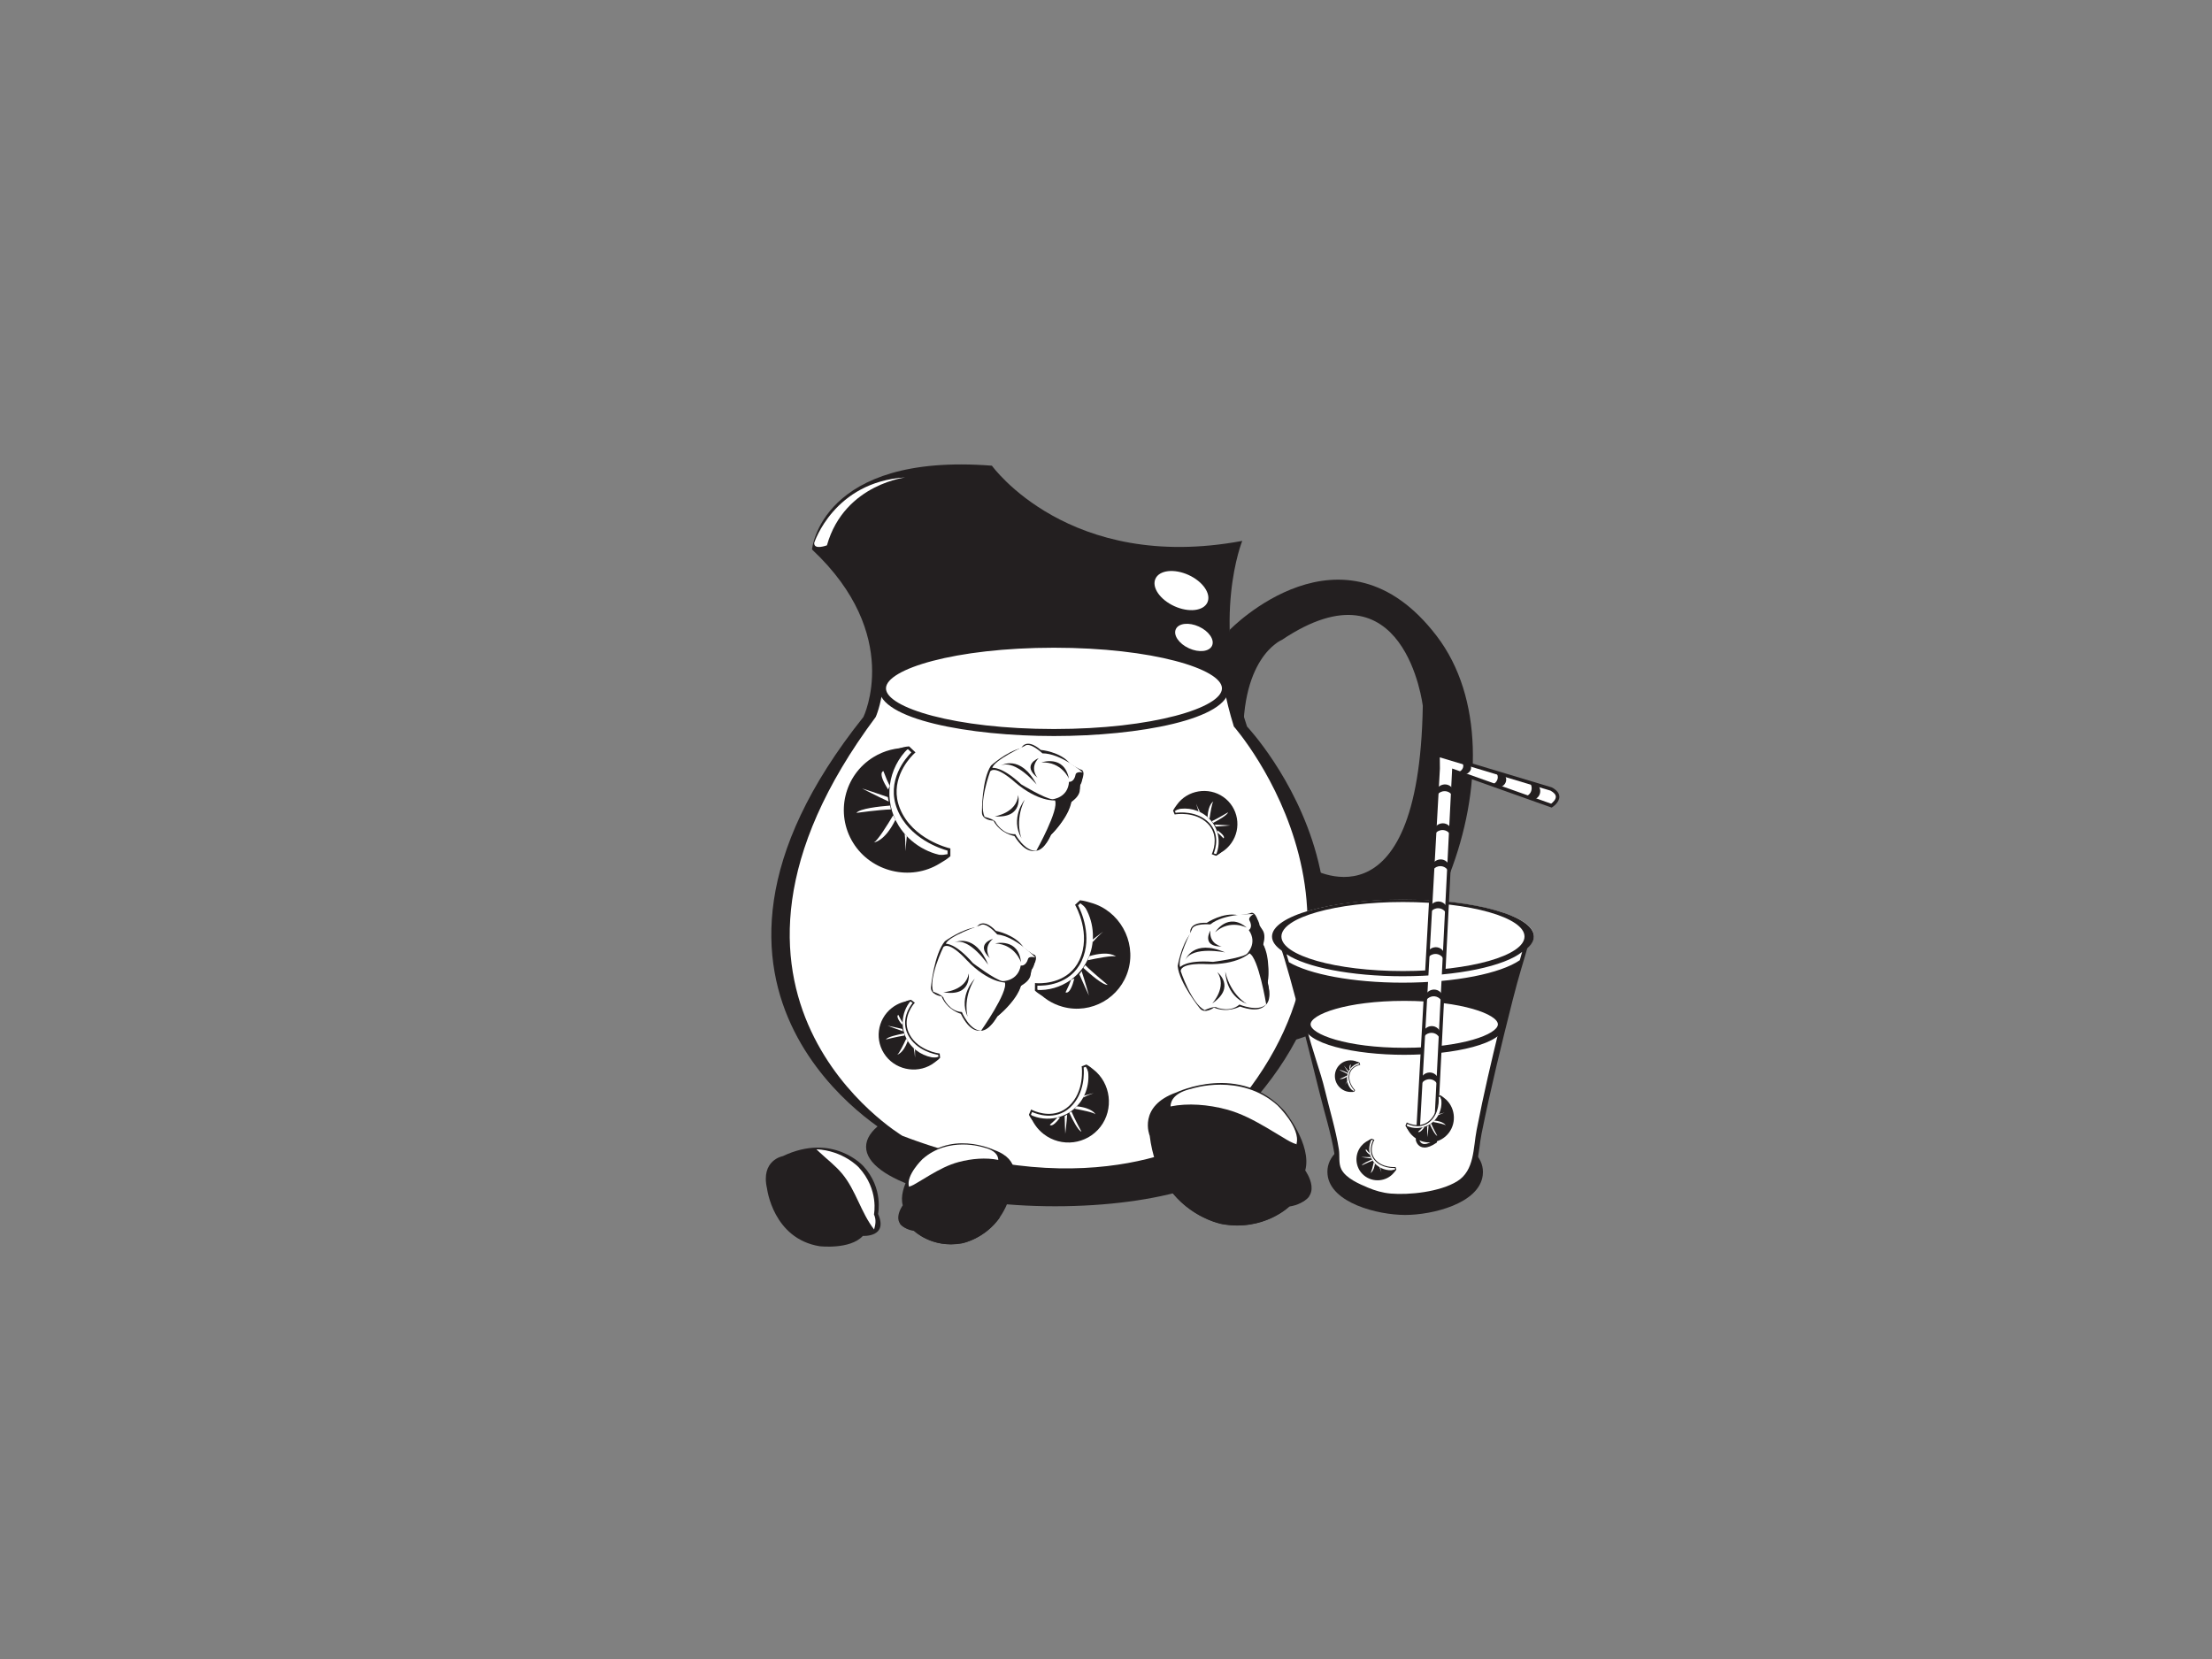 <?xml version="1.0" encoding="utf-8"?>
<!-- Generator: Adobe Illustrator 17.0.0, SVG Export Plug-In . SVG Version: 6.00 Build 0)  -->
<!DOCTYPE svg PUBLIC "-//W3C//DTD SVG 1.1//EN" "http://www.w3.org/Graphics/SVG/1.1/DTD/svg11.dtd">
<svg version="1.1" id="Layer_1" xmlns="http://www.w3.org/2000/svg" xmlns:xlink="http://www.w3.org/1999/xlink" x="0px" y="0px"
	 width="800px" height="600px" viewBox="0 0 800 600" enable-background="new 0 0 800 600" xml:space="preserve">
<rect x="0" y="0" width="800" height="600" fill="#808080" stroke="none"/>
<g>
	<g>
		<g>
			<path fill="#231F20" d="M450.005,414.773c0,11.868-30.617,21.492-68.389,21.492c-37.77,0-68.385-9.624-68.385-21.492
				c0-11.873,30.615-21.496,68.385-21.496C419.388,393.277,450.005,402.9,450.005,414.773z"/>
		</g>
		<g>
			<path fill="#231F20" d="M444.801,227.745c0,0,40.853-42.225,74.817,2.298c33.971,44.524-3.21,135.864-54.618,146.882
				c0,0,13.772-28.003,8.262-63.345c0,0,39.935,25.246,41.309-58.293c0,0-6.424-53.702-50.951-23.869c0,0-16.06,6.429-13.77,40.856
				C449.851,272.274,436.079,252.994,444.801,227.745z"/>
		</g>
		<g>
			<path fill="#231F20" d="M358.738,168.422c0,0,27.887,38.899,90.541,27.198c0,0-11.363,27.884,1.721,67.13
				c0,0,70.225,74.359-9.641,147.685c0,0-44.163,27.079-118.765,0.342c0,0-90.882-50.604-10.33-151.471
				c0,0,14.461-29.605-18.588-60.589C293.677,198.715,296.774,163.603,358.738,168.422z"/>
		</g>
		<g>
			<path fill="#FFFFFF" d="M327.301,172.669c1.618-0.102-21.805,1.838-28.229,24.557c0,0-4.824,1.833-4.593-0.921
				C294.479,196.306,301.594,174.274,327.301,172.669z"/>
		</g>
		<g>
			<path fill="#FFFFFF" d="M436.678,217.872c-1.417,3.113-6.776,3.72-11.966,1.354c-5.189-2.367-8.244-6.81-6.823-9.923
				c1.419-3.116,6.777-3.72,11.968-1.355C435.044,210.313,438.1,214.758,436.678,217.872z"/>
		</g>
		<g>
			
				<ellipse transform="matrix(0.91 0.415 -0.415 0.91 134.539 -158.367)" fill="#FFFFFF" cx="431.763" cy="230.467" rx="7.199" ry="4.319"/>
		</g>
		<g>
			<path fill="#FFFFFF" d="M316.715,259.304c-75.212,100.868,9.638,151.471,9.638,151.471
				c69.651,26.737,110.886-0.342,110.886-0.342c74.567-73.326,9-147.685,9-147.685c-1.55-4.978-2.729-9.77-3.611-14.344H319.341
				C318.591,255.181,316.715,259.304,316.715,259.304z"/>
		</g>
		<g>
			<path fill="#FFFFFF" d="M443.204,248.96c0,8.816-27.769,15.969-62.023,15.969c-34.255,0-62.023-7.152-62.023-15.969
				c0-8.822,27.768-15.969,62.023-15.969C415.435,232.991,443.204,240.138,443.204,248.96z"/>
			<path fill="#231F20" d="M381.181,266.197c-30.682,0-63.291-6.04-63.291-17.237c0-11.197,32.609-17.237,63.291-17.237
				c30.682,0,63.291,6.04,63.291,17.237C444.472,260.156,411.863,266.197,381.181,266.197z M381.181,234.259
				c-35.803,0-60.755,7.747-60.755,14.701c0,6.954,24.951,14.701,60.755,14.701c35.804,0,60.755-7.747,60.755-14.701
				C441.936,242.006,416.985,234.259,381.181,234.259z"/>
		</g>
		<g>
			<g>
				<path fill="#FFFFFF" d="M374.73,358.062l0.022-2.053c0,0,11.474,1.112,16.031-8.619c4.554-9.743-1.427-20.057-1.427-20.057
					l1.305-1.214c0,0,12.945,7.841,3.606,24.59l-0.116,0.203C384.591,367.805,374.73,358.062,374.73,358.062z"/>
			</g>
			<g>
				<path fill="#231F20" d="M381.434,361.294c-4.109-0.097-6.895-2.806-7.014-2.917l-0.131-0.131l0.03-2.719l0.475,0.047
					c0.007,0.003,0.243,0.022,0.646,0.032c2.553,0.057,11.182-0.369,14.946-8.4c4.408-9.423-1.35-19.553-1.409-19.654l-0.173-0.302
					l1.8-1.674l0.287,0.171c0.131,0.079,13.195,8.254,3.755,25.177l-0.114,0.211C390.652,357.988,386.243,361.408,381.434,361.294z
					 M375.168,357.874c0.579,0.51,3.009,2.467,6.285,2.544c4.463,0.106,8.609-3.168,12.316-9.718l0.104-0.186
					c8.279-14.847-1.387-22.584-3.165-23.839l-0.805,0.748c0.943,1.813,5.433,11.268,1.275,20.152
					c-4.114,8.784-13.695,8.995-15.994,8.898L375.168,357.874z"/>
			</g>
			<g>
				<path fill="#231F20" d="M374.75,358.023c8.945,0.555,17.358-5.198,19.825-14.186c1.766-6.417,0.089-13.502-3.923-18.215
					c1.31,0.082,2.521,0.495,3.839,0.859c10.3,2.828,16.457,13.817,13.626,24.117c-2.828,10.3-13.477,16.355-23.778,13.524
					C380.456,363.055,377.172,360.876,374.75,358.023z"/>
			</g>
			<g>
				<path fill="#FFFFFF" d="M393.391,347.289c0.183-0.478,0.347-0.971,0.51-1.456c7.331-2.189,9.741,0.121,9.741,0.121
					C402.549,345.424,396.598,346.601,393.391,347.289z"/>
			</g>
			<g>
				<path fill="#FFFFFF" d="M395.201,339.795c2.043-1.62,3.792-2.86,3.792-2.86c-1.471,1.251-2.779,2.588-3.901,3.873l-0.003-0.01
					C395.166,340.474,395.201,340.137,395.201,339.795z"/>
			</g>
			<g>
				<path fill="#FFFFFF" d="M385.372,358.882c0.946-1.882,1.602-3.403,2.043-4.634c0.384-0.064,0.773-0.181,1.142-0.364
					C386.974,360.135,385.372,358.882,385.372,358.882z"/>
			</g>
			<g>
				<path fill="#FFFFFF" d="M391.855,349.961c0.24-0.295,0.458-0.589,0.656-0.894c2.61,2.64,8.101,7.12,8.101,7.12
					c-1.706,0.159-6.342-3.866-8.809-6.132L391.855,349.961z"/>
			</g>
			<g>
				<path fill="#FFFFFF" d="M391.172,351.212c1.127,3.296,2.667,8.849,2.667,8.849c-0.359-0.664-2.274-4.96-3.484-7.7
					C390.661,351.99,390.929,351.606,391.172,351.212z"/>
			</g>
		</g>
		<g>
			<g>
				<path fill="#FFFFFF" d="M328.614,270.466l1.732,1.642c0,0-10.03,8.891-5.352,20.474c4.691,11.59,18.21,14.666,18.21,14.666v2.07
					c0,0-16.923,4.817-23.794-16.392l-0.082-0.262C312.512,271.147,328.614,270.466,328.614,270.466z"/>
			</g>
			<g>
				<path fill="#231F20" d="M320.556,273.614c3.336-3.418,7.848-3.648,8.036-3.66l0.216-0.01l2.292,2.177l-0.416,0.372
					c-0.009,0.005-0.212,0.186-0.54,0.522c-2.068,2.13-8.537,9.815-4.677,19.379c4.535,11.214,17.719,14.329,17.851,14.357
					l0.395,0.092v2.86l-0.373,0.109c-0.171,0.047-17.473,4.7-24.411-16.734l-0.089-0.265
					C316.076,284.082,316.653,277.621,320.556,273.614z M328.428,270.986c-0.894,0.092-4.483,0.612-7.142,3.341
					c-3.622,3.715-4.116,9.837-1.472,18.18l0.074,0.235c6.092,18.804,20.331,16.7,22.807,16.177v-1.278
					c-2.288-0.634-13.896-4.292-18.169-14.867c-4.224-10.454,3.182-18.785,5.084-20.662L328.428,270.986z"/>
			</g>
			<g>
				<path fill="#231F20" d="M328.635,270.511c-7.555,7.18-9.315,18.899-3.615,28.116c4.066,6.583,11.426,10.763,18.618,11.078
					c-1.107,1.05-2.418,1.756-3.772,2.588c-10.562,6.533-24.794,3.076-31.323-7.487c-6.533-10.562-3.259-24.426,7.304-30.954
					C319.832,271.387,324.286,270.32,328.635,270.511z"/>
			</g>
			<g>
				<path fill="#FFFFFF" d="M323.017,294.883c0.264,0.537,0.552,1.067,0.836,1.587c-3.939,7.98-7.812,8.2-7.812,8.2
					C317.355,304.16,321.064,298.162,323.017,294.883z"/>
			</g>
			<g>
				<path fill="#FFFFFF" d="M327.966,302.359c-0.239,3.019-0.566,5.493-0.566,5.493c0.099-2.244-0.005-4.413-0.212-6.389
					l0.012,0.005C327.415,301.792,327.675,302.087,327.966,302.359z"/>
			</g>
			<g>
				<path fill="#FFFFFF" d="M319.494,278.877c0.853,2.296,1.63,4.057,2.328,5.409c-0.249,0.379-0.458,0.803-0.593,1.261
					C317.158,279.251,319.494,278.877,319.494,278.877z"/>
			</g>
			<g>
				<path fill="#FFFFFF" d="M321.957,291.46c0.062,0.441,0.14,0.857,0.241,1.271c-4.314,0.129-12.474,1.261-12.474,1.261
					c1.215-1.578,8.311-2.34,12.195-2.65L321.957,291.46z"/>
			</g>
			<g>
				<path fill="#FFFFFF" d="M321.434,289.887c-3.699-1.649-9.648-4.73-9.648-4.73c0.851,0.218,6.025,1.989,9.317,3.128
					C321.175,288.84,321.29,289.37,321.434,289.887z"/>
			</g>
		</g>
		<g>
			<g>
				<path fill="#FFFFFF" d="M372.487,403.148l0.606-1.432c0,0,7.703,4.081,13.69-1.412c5.988-5.503,4.775-14.433,4.775-14.433
					l1.263-0.475c0,0,6.795,9.208-4.556,18.232l-0.14,0.109C376.578,412.799,372.487,403.148,372.487,403.148z"/>
			</g>
			<g>
				<path fill="#231F20" d="M376.244,407.336c-2.845-1.248-4.013-3.948-4.064-4.059l-0.053-0.129l0.802-1.892l0.32,0.168
					c0.004,0.005,0.162,0.087,0.442,0.21c1.768,0.775,7.925,2.957,12.869-1.573c5.794-5.322,4.682-14.062,4.671-14.151l-0.035-0.26
					l1.741-0.651l0.151,0.201c0.069,0.094,6.852,9.57-4.62,18.686l-0.141,0.116C383.641,407.68,379.575,408.802,376.244,407.336z
					 M372.846,403.143c0.259,0.523,1.396,2.591,3.664,3.586c3.09,1.36,6.932,0.262,11.409-3.252l0.126-0.099
					c10.062-7.999,5.529-16.192,4.646-17.579l-0.777,0.29c0.137,1.54,0.556,9.443-4.908,14.458
					c-5.404,4.958-12.165,2.348-13.745,1.62L372.846,403.143z"/>
			</g>
			<g>
				<path fill="#231F20" d="M372.512,403.126c6.095,2.962,13.633,1.36,17.945-4.213c3.081-3.98,3.949-9.418,2.5-13.869
					c0.893,0.436,1.62,1.075,2.436,1.709c6.388,4.941,7.531,14.396,2.588,20.783c-4.943,6.387-14.132,7.559-20.52,2.615
					C375.053,408.287,373.385,405.818,372.512,403.126z"/>
			</g>
			<g>
				<path fill="#FFFFFF" d="M388.636,400.986c0.266-0.282,0.521-0.579,0.776-0.874c5.756,0.582,6.776,2.89,6.776,2.89
					C395.576,402.318,391.076,401.427,388.636,400.986z"/>
			</g>
			<g>
				<path fill="#FFFFFF" d="M392.058,396.266c1.895-0.545,3.475-0.909,3.475-0.909c-1.388,0.451-2.688,1.01-3.842,1.585l0.002-0.007
					C391.839,396.731,391.96,396.503,392.058,396.266z"/>
			</g>
			<g>
				<path fill="#FFFFFF" d="M379.691,406.784c1.204-1.045,2.1-1.917,2.763-2.652c0.287,0.064,0.592,0.096,0.903,0.074
					C380.452,408.121,379.691,406.784,379.691,406.784z"/>
			</g>
			<g>
				<path fill="#FFFFFF" d="M386.793,402.412c0.253-0.139,0.489-0.28,0.716-0.436c1.065,2.596,3.616,7.309,3.616,7.309
					c-1.238-0.381-3.322-4.53-4.395-6.821L386.793,402.412z"/>
			</g>
			<g>
				<path fill="#FFFFFF" d="M385.955,403.091c-0.161,2.628-0.682,6.954-0.682,6.954c-0.059-0.567-0.161-4.124-0.22-6.387
					C385.375,403.487,385.672,403.294,385.955,403.091z"/>
			</g>
		</g>
		<g>
			<g>
				<path fill="#FFFFFF" d="M439.794,309.22l-1.191-0.443c0,0,3.056-6.437-1.64-11.127c-4.703-4.693-11.954-3.386-11.954-3.386
					l-0.431-1.013c0,0,7.276-5.877,15.048,3.069l0.092,0.114C447.528,305.537,439.794,309.22,439.794,309.22z"/>
			</g>
			<g>
				<path fill="#231F20" d="M443.078,306.002c-0.919,2.368-3.078,3.418-3.17,3.465l-0.104,0.047l-1.57-0.587l0.124-0.27
					c0.005-0.003,0.064-0.136,0.156-0.369c0.572-1.469,2.133-6.575-1.741-10.449c-4.552-4.542-11.647-3.324-11.719-3.311
					l-0.209,0.04l-0.594-1.399l0.157-0.131c0.076-0.059,7.571-5.934,15.422,3.108l0.099,0.111
					C443.095,299.95,444.155,303.231,443.078,306.002z M439.777,308.925c0.416-0.228,2.065-1.231,2.796-3.118
					c1.003-2.571-0.032-5.669-3.061-9.201l-0.084-0.096c-6.89-7.933-13.415-3.94-14.515-3.17l0.262,0.624
					c1.253-0.169,7.69-0.79,11.979,3.489c4.24,4.24,2.348,9.852,1.81,11.167L439.777,308.925z"/>
			</g>
			<g>
				<path fill="#231F20" d="M439.774,309.2c2.202-5.082,0.624-11.179-4.076-14.5c-3.361-2.375-7.831-2.888-11.413-1.55
					c0.326-0.741,0.821-1.357,1.309-2.048c3.807-5.391,11.484-6.659,16.875-2.85c5.392,3.809,6.674,11.266,2.863,16.657
					C443.895,306.939,441.941,308.39,439.774,309.2z"/>
			</g>
			<g>
				<path fill="#FFFFFF" d="M437.451,296.109c-0.238-0.203-0.49-0.401-0.738-0.6c0.267-4.718,2.115-5.634,2.115-5.634
					C438.296,290.398,437.726,294.105,437.451,296.109z"/>
			</g>
			<g>
				<path fill="#FFFFFF" d="M433.479,293.483c-0.51-1.523-0.867-2.804-0.867-2.804c0.418,1.117,0.921,2.162,1.431,3.084
					l-0.005-0.005C433.865,293.647,433.674,293.555,433.479,293.483z"/>
			</g>
			<g>
				<path fill="#FFFFFF" d="M442.506,303.209c-0.897-0.946-1.642-1.649-2.264-2.162c0.042-0.235,0.057-0.485,0.03-0.741
					C443.568,302.54,442.506,303.209,442.506,303.209z"/>
			</g>
			<g>
				<path fill="#FFFFFF" d="M438.684,297.565c-0.124-0.203-0.248-0.387-0.381-0.567c2.08-0.961,5.837-3.214,5.837-3.214
					c-0.27,1.028-3.581,2.875-5.414,3.831L438.684,297.565z"/>
			</g>
			<g>
				<path fill="#FFFFFF" d="M439.266,298.226c2.152,0.037,5.703,0.31,5.703,0.31c-0.463,0.069-3.361,0.277-5.208,0.406
					C439.611,298.684,439.442,298.449,439.266,298.226z"/>
			</g>
		</g>
		<g>
			<g>
				<path fill="#FFFFFF" d="M329.411,361.888l1.05,0.802c0,0-4.995,5.476-1.745,11.57c3.258,6.097,10.867,6.994,10.867,6.994
					l0.124,1.141c0,0-9.022,3.641-14.042-7.623l-0.059-0.136C320.597,363.208,329.411,361.888,329.411,361.888z"/>
			</g>
			<g>
				<path fill="#231F20" d="M325.165,364.093c1.632-2.075,4.101-2.467,4.205-2.484l0.116-0.015l1.388,1.06l-0.207,0.228
					c-0.005,0.003-0.107,0.116-0.268,0.32c-1.014,1.29-4.116,5.897-1.438,10.927c3.151,5.902,10.581,6.843,10.658,6.853l0.222,0.025
					l0.166,1.573l-0.197,0.082c-0.092,0.037-9.332,3.608-14.402-7.772l-0.064-0.141
					C323.311,370.111,323.252,366.525,325.165,364.093z M329.338,362.186c-0.485,0.102-2.428,0.599-3.73,2.256
					c-1.774,2.253-1.688,5.649,0.255,10.082l0.055,0.124c4.449,9.983,12.155,7.992,13.485,7.559l-0.074-0.703
					c-1.296-0.211-7.892-1.545-10.86-7.108c-2.935-5.503,0.65-10.513,1.584-11.66L329.338,362.186z"/>
			</g>
			<g>
				<path fill="#231F20" d="M329.423,361.916c-3.732,4.386-4.014,10.934-0.342,15.667c2.623,3.38,6.914,5.25,10.886,5.003
					c-0.549,0.641-1.228,1.104-1.923,1.642c-5.424,4.21-13.45,3.143-17.659-2.283c-4.208-5.426-3.222-13.24,2.204-17.447
					C324.636,362.911,327.022,362.062,329.423,361.916z"/>
			</g>
			<g>
				<path fill="#FFFFFF" d="M327.763,375.643c0.176,0.277,0.365,0.55,0.555,0.822c-1.701,4.616-3.819,4.965-3.819,4.965
					C325.191,381.072,326.881,377.555,327.763,375.643z"/>
			</g>
			<g>
				<path fill="#FFFFFF" d="M330.922,379.462c0.046,1.677,0.01,3.054,0.01,3.054c-0.077-1.238-0.26-2.43-0.489-3.499l0.005,0.003
					C330.585,379.182,330.746,379.331,330.922,379.462z"/>
			</g>
			<g>
				<path fill="#FFFFFF" d="M324.889,367.047c0.604,1.213,1.132,2.135,1.596,2.838c-0.114,0.223-0.204,0.465-0.253,0.728
					C323.626,367.389,324.889,367.047,324.889,367.047z"/>
			</g>
			<g>
				<path fill="#FFFFFF" d="M326.979,373.821c0.061,0.238,0.126,0.463,0.207,0.683c-2.363,0.327-6.785,1.424-6.785,1.424
					c0.577-0.939,4.434-1.771,6.548-2.17L326.979,373.821z"/>
			</g>
			<g>
				<path fill="#FFFFFF" d="M326.598,372.989c-2.129-0.691-5.578-2.038-5.578-2.038c0.478,0.072,3.429,0.743,5.304,1.174
					C326.395,372.429,326.491,372.711,326.598,372.989z"/>
			</g>
		</g>
		<g>
			<g>
				<path fill="#231F20" d="M369.348,270.573c0,0,1.637-3.975,7.058,0.652c0,0,7.086,0.577,10.615,4.97c0,0,3.145,2.041,4.19,2.231
					c0,0,1.813,0.716-0.599,4.933c0,0,0.835,3.034-3.182,6.687c0,0-2.009,6.763-7.269,11.793c0,0-5.386,13.032-13.289,0.52
					c0,0-5.03-0.807-7.578-5.55c0,0-4.25-0.111-4.163-3.073c0,0-0.077-11.855,3.281-16.856
					C358.412,276.88,363.932,271.858,369.348,270.573z"/>
			</g>
			<g>
				<path fill="#FFFFFF" d="M358.892,277.733c0,0,3.333-0.728,10.446,5.941c0,0,8.636,5.23,11.32,5.389c0,0,5.56-0.463,5.968-6.318
					c0,0,1.862,0.31,2.412-2.761c0,0,0.267-1.02,2.546-0.659c0,0-7.977-6.885-14.58-6.867c0,0-4.502-4.304-6.441-2.665
					C370.564,269.793,359.437,274.922,358.892,277.733z"/>
			</g>
			<g>
				<path fill="#231F20" d="M391.595,280.271c0,0-0.062,3.15-1.328,4.079c0,0,1.553,2.687-2.838,5.696c0,0-0.292,4.787-7.526,12.041
					c0,0-1.885,5.171-5.112,5.594c0,0,5.565-12.811,7.628-18.517c0,0,1.805,0.973,4.879-4.904c0,0,2.266-1.095,4.379-4.22"/>
			</g>
			<g>
				<path fill="#FFFFFF" d="M358.11,279.003c0,0-4.267,11.543-2.026,16.43c0,0,3.881,0.921,4.069,2.103c0,0,2.502,4.388,7.034,4.161
					c0,0,3.375,6.313,7.605,5.986c0,0,8.353-14.919,6.758-18.22c0,0-5.976,0.666-14.505-6.585
					C367.045,282.876,360.237,276.573,358.11,279.003z"/>
			</g>
			<g>
				<path fill="#231F20" d="M375.629,274.208c0,0-6.325,2.429-0.396,7.056C375.232,281.264,372.156,277.804,375.629,274.208z"/>
			</g>
			<g>
				<path fill="#231F20" d="M362.027,276.853c0,0,6.969-4.262,12.871,6.87C374.898,283.723,367.278,274.557,362.027,276.853z"/>
			</g>
			<g>
				<path fill="#231F20" d="M376.632,275.759c0,0,8.232-2.964,9.963,5.86C386.595,281.618,383.962,275.387,376.632,275.759z"/>
			</g>
			<g>
				<path fill="#231F20" d="M368.241,287.577c0,0,2.043,8.423-8.497,7.672C359.744,295.249,367.699,294.07,368.241,287.577z"/>
			</g>
			<g>
				<path fill="#231F20" d="M370.574,289.246c0,0-5.406,6.689-1.097,14.015C369.477,303.261,366.785,297.181,370.574,289.246z"/>
			</g>
		</g>
		<g>
			<g>
				<path fill="#231F20" d="M430.551,337.623c0,0-1.2-4.126,5.924-3.888c0,0,5.899-3.968,11.397-2.732c0,0,3.732-0.364,4.668-0.867
					c0,0,1.862-0.57,2.605,4.23c0,0,2.544,1.853,1.682,7.214c0,0,2.645,6.541,1.667,13.753c0,0,3.913,13.547-10.067,8.69
					c0,0-4.435,2.504-9.386,0.384c0,0-3.39,2.563-5.171,0.193c0,0-7.448-9.223-7.94-15.226
					C425.93,349.375,427.115,342.007,430.551,337.623z"/>
			</g>
			<g>
				<path fill="#FFFFFF" d="M426.836,349.741c0,0,2.154-2.648,11.873-1.867c0,0,10.013-1.293,12.209-2.843
					c0,0,4.059-3.826,0.731-8.661c0,0,1.649-0.919,0.164-3.663c0,0-0.426-0.963,1.58-2.1c0,0-10.528-0.411-15.679,3.717
					c0,0-6.206-0.56-6.699,1.932C431.014,336.256,425.51,347.202,426.836,349.741z"/>
			</g>
			<g>
				<path fill="#231F20" d="M453.99,331.34c0,0,1.917,2.501,1.506,4.017c0,0,2.89,1.132,1.332,6.224c0,0,2.754,3.925,1.62,14.107
					c0,0,1.751,5.218-0.51,7.561c0,0-3.633-13.487-5.577-19.236c0,0,2.018-0.364,0.758-6.875c0,0,1.09-2.269,0.792-6.028"/>
			</g>
			<g>
				<path fill="#FFFFFF" d="M427.017,351.222c0,0,3.859,11.687,8.656,14.109c0,0,3.611-1.699,4.495-0.892
					c0,0,4.691,1.872,8.093-1.132c0,0,6.573,2.833,9.676-0.059c0,0-2.766-16.873-6.072-18.46c0,0-4.257,4.245-15.446,3.893
					C436.418,348.681,427.166,347.995,427.017,351.222z"/>
			</g>
			<g>
				<path fill="#231F20" d="M437.729,336.553c0,0-3.432,5.842,4.086,5.763C441.815,342.316,437.253,341.529,437.729,336.553z"/>
			</g>
			<g>
				<path fill="#231F20" d="M428.741,347.099c0,0,2.791-7.677,14.347-2.65C443.088,344.449,431.413,342.032,428.741,347.099z"/>
			</g>
			<g>
				<path fill="#231F20" d="M439.477,337.14c0,0,4.589-7.452,11.444-1.629C450.921,335.511,444.977,332.279,439.477,337.14z"/>
			</g>
			<g>
				<path fill="#231F20" d="M440.284,351.611c0,0,6.848,5.312-1.862,11.296C438.422,362.906,443.908,357.027,440.284,351.611z"/>
			</g>
			<g>
				<path fill="#231F20" d="M443.15,351.462c0,0-0.06,8.599,7.878,11.642C451.028,363.104,445.131,360.029,443.15,351.462z"/>
			</g>
		</g>
		<g>
			<g>
				<path fill="#231F20" d="M353.236,335.288c0,0,2.036-3.784,6.95,1.375c0,0,6.99,1.302,10.047,6.038c0,0,2.917,2.355,3.938,2.652
					c0,0,1.729,0.899-1.105,4.844c0,0,0.518,3.103-3.855,6.325c0,0-2.696,6.521-8.446,10.981c0,0-6.699,12.405-13.272-0.854
					c0,0-4.918-1.32-6.965-6.3c0,0-4.215-0.547-3.825-3.487c0,0,1.147-11.798,5.003-16.427
					C341.706,340.434,347.713,336.009,353.236,335.288z"/>
			</g>
			<g>
				<path fill="#FFFFFF" d="M342.096,341.331c0,0,3.39-0.379,9.779,6.986c0,0,8.05,6.092,10.704,6.526c0,0,5.577,0.114,6.59-5.666
					c0,0,1.82,0.5,2.682-2.499c0,0,0.372-0.986,2.599-0.391c0,0-7.224-7.67-13.793-8.336c0,0-4.035-4.745-6.132-3.314
					C354.525,334.636,342.928,338.591,342.096,341.331z"/>
			</g>
			<g>
				<path fill="#231F20" d="M374.362,347.227c0,0-0.385,3.125-1.74,3.92c0,0,1.269,2.833-3.41,5.374c0,0-0.785,4.73-8.727,11.199
					c0,0-2.407,4.951-5.661,5.038c0,0,6.858-12.167,9.498-17.631c0,0,1.695,1.154,5.357-4.376c0,0,2.368-0.854,4.79-3.744"/>
			</g>
			<g>
				<path fill="#FFFFFF" d="M341.187,342.514c0,0-5.436,11.043-3.709,16.132c0,0,3.766,1.317,3.831,2.511
					c0,0,2.035,4.624,6.568,4.864c0,0,2.704,6.627,6.946,6.736c0,0,9.848-13.975,8.601-17.425c0,0-6.012,0.044-13.749-8.044
					C349.676,347.289,343.553,340.315,341.187,342.514z"/>
			</g>
			<g>
				<path fill="#231F20" d="M359.106,339.552c0,0-6.542,1.763-1.122,6.977C357.984,346.529,355.281,342.77,359.106,339.552z"/>
			</g>
			<g>
				<path fill="#231F20" d="M345.306,340.781c0,0,7.372-3.522,12.093,8.16C357.399,348.941,350.764,339.037,345.306,340.781z"/>
			</g>
			<g>
				<path fill="#231F20" d="M359.943,341.197c0,0,8.496-2.103,9.307,6.855C369.25,348.052,367.274,341.581,359.943,341.197z"/>
			</g>
			<g>
				<path fill="#231F20" d="M350.38,352.086c0,0,1.164,8.589-9.242,6.756C341.138,358.842,349.171,358.491,350.38,352.086z"/>
			</g>
			<g>
				<path fill="#231F20" d="M352.53,353.988c0,0-6.068,6.095-2.536,13.827C349.994,367.815,347.941,361.49,352.53,353.988z"/>
			</g>
		</g>
		<g>
			<g>
				<path fill="#231F20" d="M425.47,395.087c0,0,23.104-11.088,39.12,6.756c0,0,9.973,12.175,7.467,21.467
					c0,0,7.779,10.637-5.285,12.571c0,0-9.406,9.465-24.545,6.803c0,0-22.914-3.707-26.425-31.935
					C415.801,410.749,411.349,400.057,425.47,395.087z"/>
			</g>
			<g>
				<path fill="#FFFFFF" d="M443.558,401.239c5.255,1.397,9.916,3.91,14.473,6.56c2.078,1.211,4.124,2.442,6.164,3.693
					c1.491,0.911,3.113,1.922,4.876,2.37c-0.104-0.121-0.166-0.191-0.166-0.191c1.55-5.741-6.855-13.874-6.855-13.874
					c-13.423-11.977-31.111-6.043-31.111-6.043c-6.127,1.404-7.542,4.213-7.609,6.402
					C429.689,398.866,436.961,399.483,443.558,401.239z"/>
			</g>
			<g>
				<path fill="#231F20" d="M440.18,433.85c-5.332-0.654-10.392-2.546-15.573-3.861c-0.696-0.173-1.391-0.344-2.089-0.515
					c7.953,11.229,19.437,13.255,19.437,13.255c15.176,2.672,24.337-6.37,24.337-6.37c3.158-0.463,5.461-1.788,7.15-3.648
					C462.529,431.688,451.057,435.185,440.18,433.85z"/>
			</g>
		</g>
		<g>
			<g>
				<path fill="#231F20" d="M359.532,415.907c0,0-16.384-7.863-27.743,4.79c0,0-7.072,8.636-5.295,15.223
					c0,0-5.517,7.544,3.748,8.916c0,0,6.671,6.714,17.406,4.824c0,0,16.25-2.628,18.74-22.648
					C366.39,427.012,369.546,419.432,359.532,415.907z"/>
			</g>
			<g>
				<path fill="#FFFFFF" d="M346.705,420.268c-3.727,0.991-7.032,2.774-10.264,4.654c-1.473,0.859-2.925,1.731-4.371,2.618
					c-1.058,0.646-2.208,1.362-3.459,1.682c0.074-0.087,0.118-0.136,0.118-0.136c-1.1-4.072,4.862-9.839,4.862-9.839
					c9.52-8.492,22.062-4.284,22.062-4.284c4.345,0.995,5.349,2.987,5.396,4.539C356.539,418.587,351.383,419.023,346.705,420.268z"
					/>
			</g>
			<g>
				<path fill="#231F20" d="M349.101,443.397c3.78-0.466,7.369-1.806,11.043-2.739c0.494-0.124,0.986-0.245,1.481-0.367
					c-5.639,7.965-13.785,9.401-13.785,9.401c-10.762,1.894-17.259-4.517-17.259-4.517c-2.239-0.329-3.872-1.268-5.069-2.588
					C333.251,441.862,341.386,444.343,349.101,443.397z"/>
			</g>
		</g>
		<g>
			<g>
				<path fill="#231F20" d="M277.416,429.897c0,0,2.185,18.042,18.961,20.811c0,0,11.084,1.317,15.682-3.725
					c0,0,9.327,0.592,5.499-7.957c0,0,2.073-9.233-5.296-17.267c0,0-10.957-12.286-29.173-3.616
					C283.088,418.144,275,419.56,277.416,429.897z"/>
			</g>
			<g>
				<path fill="#FFFFFF" d="M304.616,424.538c-2.426-2.937-5.486-5.24-8.249-7.836c-0.37-0.349-0.737-0.698-1.106-1.052
					c9.748,0.47,15.34,6.565,15.34,6.565c7.386,8.051,5.477,16.979,5.477,16.979c0.926,2.063,0.52,3.742,0.052,5.461
					C311.354,438.523,309.563,430.531,304.616,424.538z"/>
			</g>
		</g>
	</g>
	<g>
		<g>
			<path fill="#231F20" d="M536.251,425.066c-1.265,10.161-18.163,14.364-28.126,14.337c-9.943-0.027-26.809-4.337-27.985-14.49
				c-1.392-12.009,19.25-16.543,28.129-16.521C517.127,408.418,537.742,413.069,536.251,425.066z"/>
		</g>
		<g>
			<path fill="#231F20" d="M553.208,339.941c-2.62,9.396-3.73,12.286-6.122,21.734c-4.061,16.041-8.004,32.205-11.261,48.355
				c-1.337,6.635-0.765,15.112-7.529,19.126c-6.721,3.985-18.525,5.164-25.685,4.567c-3.058-0.255-6.015-1.067-8.923-2.268
				c-3.165-1.308-8.386-3.398-10.149-6.83c-1.139-2.219-0.547-4.995-0.934-7.373c-1.201-7.348-3.633-14.961-5.424-22.235
				c-4.109-16.682-13.408-53.883-15.028-54.39C493.597,349.568,521.862,348.686,553.208,339.941z"/>
		</g>
		<g>
			<ellipse fill="#FFFFFF" cx="507.398" cy="338.584" rx="47.358" ry="13.22"/>
		</g>
		<g>
			<path fill="#231F20" d="M554.756,338.713c0,7.427-21.202,13.448-47.357,13.448c-26.157,0-47.359-6.02-47.359-13.448
				c0-7.427,21.202-13.448,47.359-13.448C533.554,325.265,554.756,331.286,554.756,338.713z M507.399,326.228
				c-24.275,0-43.959,5.59-43.959,12.484c0,6.892,19.684,12.482,43.959,12.482c24.278,0,43.959-5.59,43.959-12.482
				C551.358,331.818,531.677,326.228,507.399,326.228z"/>
		</g>
		<g>
			<path fill="#FFFFFF" d="M472.366,370.921c2.402,9.567,5.193,16.561,6.788,23.247c1.677,7.043,3.95,14.416,5.075,21.539
				c0.364,2.306-0.191,4.99,0.872,7.14c1.652,3.329,6.541,5.352,9.502,6.62c2.719,1.161,5.488,1.947,8.351,2.197
				c6.699,0.575,17.747-0.567,24.037-4.426c6.333-3.886,5.79-12.103,7.048-18.53c2.657-13.643,5.156-24.089,8.44-37.671
				L472.366,370.921z"/>
		</g>
		<g>
			<path fill="#FFFFFF" d="M542.997,370.46c0,5.389-15.731,9.758-35.137,9.758c-19.399,0-35.132-4.369-35.132-9.758
				c0-5.384,15.734-9.75,35.132-9.75C527.266,360.71,542.997,365.076,542.997,370.46z"/>
			<path fill="#231F20" d="M507.86,381.486c-17.646,0-36.4-3.864-36.4-11.026c0-7.157,18.755-11.018,36.4-11.018
				c17.648,0,36.405,3.861,36.405,11.018C544.265,377.622,525.508,381.486,507.86,381.486z M507.86,361.978
				c-20.982,0-33.864,4.941-33.864,8.482c0,3.544,12.883,8.49,33.864,8.49c20.984,0,33.869-4.946,33.869-8.49
				C541.729,366.918,528.844,361.978,507.86,361.978z"/>
		</g>
		<g>
			<path fill="#FFFFFF" d="M520.131,277.987l-7.464,134.173c0,0,0.733,4.525,6.397,0.681l6.719-134.017l35.306,12.546
				c0,0,5.027-3.19-0.017-5.983l-40.984-12.338L520.131,277.987z"/>
			<path fill="#231F20" d="M515.203,415.023L515.203,415.023c-2.147,0-3.007-1.805-3.163-2.761l7.457-134.309l-0.052-5.758
				l41.81,12.586c1.793,0.976,2.66,2.078,2.697,3.323c0.062,2.137-2.417,3.735-2.524,3.801l-0.26,0.166l-34.796-12.366
				l-6.692,133.482l-0.26,0.179C517.798,414.466,516.379,415.023,515.203,415.023z M520.728,273.904l0.037,4.079l-7.464,134.212
				c0.022,0.035,0.332,1.56,1.902,1.56l0,0c0.862,0,1.951-0.426,3.244-1.265l6.746-134.547l35.801,12.722
				c0.641-0.478,1.721-1.501,1.689-2.524c-0.025-0.768-0.671-1.508-1.919-2.199L520.728,273.904z"/>
		</g>
		<g>
			<path fill="#231F20" d="M553.874,284.34c-0.107-0.495-0.334-0.934-0.622-1.302c0.055-0.022,0.104-0.047,0.171-0.06
				c1.585-0.349,3.175,0.741,3.551,2.435c0.371,1.694-0.612,3.353-2.202,3.702c-1.125,0.245-2.244-0.235-2.935-1.132
				C553.324,287.554,554.236,285.972,553.874,284.34z"/>
		</g>
		<g>
			<path fill="#231F20" d="M541.633,280.538c-0.099-0.438-0.309-0.815-0.587-1.134c0.057-0.015,0.107-0.042,0.166-0.054
				c1.588-0.347,3.143,0.57,3.472,2.055c0.324,1.481-0.703,2.969-2.291,3.319c-1.122,0.248-2.219-0.149-2.888-0.919
				C540.996,283.389,541.945,281.967,541.633,280.538z"/>
		</g>
		<g>
			<path fill="#231F20" d="M529.173,276.596c-0.079-0.364-0.265-0.674-0.518-0.941c0.052-0.012,0.101-0.032,0.156-0.045
				c1.493-0.329,2.92,0.406,3.192,1.645c0.272,1.236-0.716,2.499-2.209,2.828c-1.055,0.23-2.066-0.074-2.67-0.708
				C528.519,278.995,529.433,277.787,529.173,276.596z"/>
		</g>
		<g>
			<path fill="#231F20" d="M521.748,286.21c-1.003,0.225-1.793,0.874-2.211,1.704c-0.06-0.153-0.116-0.302-0.151-0.461
				c-0.364-1.654,0.745-3.301,2.479-3.683c1.734-0.379,3.43,0.649,3.797,2.301c0.151,0.694,0.032,1.382-0.272,1.979
				C524.839,286.678,523.309,285.868,521.748,286.21z"/>
		</g>
		<g>
			<path fill="#231F20" d="M520.973,300.274c-1.005,0.22-1.791,0.874-2.207,1.699c-0.064-0.146-0.124-0.297-0.156-0.461
				c-0.362-1.647,0.748-3.294,2.479-3.678c1.734-0.381,3.432,0.651,3.796,2.298c0.154,0.693,0.027,1.379-0.272,1.979
				C524.066,300.74,522.536,299.93,520.973,300.274z"/>
		</g>
		<g>
			<path fill="#231F20" d="M520.193,313.333c-1.008,0.223-1.793,0.879-2.209,1.704c-0.06-0.151-0.119-0.302-0.154-0.463
				c-0.364-1.652,0.75-3.296,2.479-3.678c1.736-0.381,3.433,0.644,3.797,2.298c0.154,0.691,0.035,1.379-0.272,1.976
				C523.284,313.799,521.758,312.989,520.193,313.333z"/>
		</g>
		<g>
			<path fill="#231F20" d="M519.391,328.547c-1.01,0.225-1.793,0.879-2.214,1.704c-0.059-0.151-0.116-0.299-0.154-0.463
				c-0.361-1.647,0.748-3.294,2.482-3.678c1.734-0.379,3.435,0.649,3.794,2.301c0.153,0.693,0.034,1.382-0.268,1.976
				C522.476,329.017,520.948,328.207,519.391,328.547z"/>
		</g>
		<g>
			<path fill="#231F20" d="M518.442,345.085c-1.006,0.22-1.788,0.874-2.209,1.696c-0.062-0.149-0.119-0.295-0.156-0.456
				c-0.362-1.652,0.75-3.301,2.479-3.678c1.736-0.384,3.435,0.646,3.799,2.296c0.149,0.693,0.032,1.382-0.275,1.976
				C521.53,345.548,520.005,344.738,518.442,345.085z"/>
		</g>
		<g>
			<path fill="#231F20" d="M517.801,360.403c-1.006,0.225-1.791,0.877-2.209,1.701c-0.062-0.146-0.119-0.297-0.154-0.456
				c-0.364-1.654,0.748-3.299,2.479-3.68c1.736-0.381,3.435,0.644,3.797,2.296c0.153,0.693,0.032,1.384-0.273,1.979
				C520.891,360.871,519.366,360.061,517.801,360.403z"/>
		</g>
		<g>
			<path fill="#231F20" d="M516.986,373.617c-1.008,0.22-1.796,0.879-2.212,1.699c-0.062-0.149-0.116-0.297-0.151-0.458
				c-0.364-1.649,0.745-3.299,2.479-3.68c1.731-0.376,3.43,0.649,3.789,2.301c0.154,0.691,0.042,1.377-0.267,1.976
				C520.072,374.083,518.549,373.273,516.986,373.617z"/>
		</g>
		<g>
			<path fill="#231F20" d="M516.233,390.399c-1.005,0.218-1.79,0.869-2.209,1.697c-0.059-0.146-0.119-0.295-0.153-0.458
				c-0.366-1.654,0.748-3.299,2.481-3.68c1.729-0.379,3.43,0.646,3.794,2.301c0.153,0.691,0.032,1.377-0.27,1.976
				C519.321,390.862,517.801,390.052,516.233,390.399z"/>
		</g>
		<g>
			<path fill="#FFFFFF" d="M507.315,355.398c19.07,0,35.412-3.351,42.337-8.123c0.27-0.939,0.547-1.936,0.852-3.011
				c-6.303,5.129-23.228,8.809-43.189,8.809c-18.842,0-34.967-3.279-42.025-7.96c0.268,0.859,0.555,1.82,0.859,2.875
				C473.616,352.374,489.219,355.398,507.315,355.398z"/>
		</g>
		<g>
			<g>
				<g>
					<path fill="#FFFFFF" d="M508.518,407.096l0.369-0.867c0,0,4.666,2.472,8.292-0.857c3.626-3.333,2.89-8.742,2.89-8.742
						l0.768-0.287c0,0,4.113,5.577-2.759,11.043l-0.089,0.067C510.995,412.94,508.518,407.096,508.518,407.096z"/>
				</g>
			</g>
			<g>
				<g>
					<path fill="#231F20" d="M510.795,409.632c-1.726-0.755-2.432-2.39-2.464-2.459l-0.03-0.077l0.485-1.149l0.193,0.104
						c0.005,0.003,0.101,0.055,0.267,0.126c1.072,0.47,4.802,1.791,7.796-0.948c3.509-3.227,2.838-8.519,2.828-8.576l-0.02-0.156
						l1.055-0.394l0.092,0.121c0.042,0.057,4.151,5.795-2.796,11.32l-0.089,0.069C515.275,409.84,512.81,410.518,510.795,409.632z
						 M508.737,407.091c0.156,0.317,0.847,1.57,2.219,2.174c1.87,0.822,4.198,0.159,6.912-1.971l0.077-0.059
						c6.093-4.844,3.348-9.81,2.813-10.647l-0.468,0.173c0.082,0.934,0.334,5.721-2.974,8.76c-3.274,3.002-7.37,1.422-8.326,0.981
						L508.737,407.091z"/>
				</g>
			</g>
			<g>
				<g>
					<path fill="#231F20" d="M508.533,407.083c3.692,1.793,8.259,0.82,10.87-2.553c1.867-2.412,2.395-5.706,1.516-8.403
						c0.54,0.265,0.981,0.651,1.476,1.038c3.871,2.992,4.559,8.72,1.565,12.588c-2.994,3.871-8.559,4.576-12.427,1.585
						C510.071,410.209,509.063,408.713,508.533,407.083z"/>
				</g>
			</g>
			<g>
				<g>
					<path fill="#FFFFFF" d="M518.301,405.786c0.161-0.171,0.317-0.352,0.468-0.53c3.49,0.354,4.106,1.749,4.106,1.749
						C522.506,406.593,519.78,406.053,518.301,405.786z"/>
				</g>
			</g>
			<g>
				<g>
					<path fill="#FFFFFF" d="M520.374,402.925c1.147-0.329,2.103-0.55,2.103-0.55c-0.837,0.272-1.627,0.612-2.326,0.958l0.003-0.003
						C520.24,403.207,520.314,403.071,520.374,402.925z"/>
				</g>
			</g>
			<g>
				<g>
					<path fill="#FFFFFF" d="M512.882,409.297c0.733-0.634,1.273-1.161,1.674-1.607c0.173,0.04,0.359,0.059,0.547,0.047
						C513.343,410.107,512.882,409.297,512.882,409.297z"/>
				</g>
			</g>
			<g>
				<g>
					<path fill="#FFFFFF" d="M517.184,406.65c0.154-0.084,0.297-0.171,0.436-0.262c0.644,1.57,2.187,4.426,2.187,4.426
						c-0.748-0.233-2.011-2.744-2.66-4.131L517.184,406.65z"/>
				</g>
			</g>
			<g>
				<g>
					<path fill="#FFFFFF" d="M516.674,407.061c-0.094,1.593-0.409,4.213-0.409,4.213c-0.037-0.344-0.099-2.496-0.136-3.868
						C516.325,407.301,516.505,407.185,516.674,407.061z"/>
				</g>
			</g>
		</g>
		<g>
			<g>
				<g>
					<path fill="#FFFFFF" d="M496.103,411.997l0.726,0.349c0,0-2.283,3.886,0.418,7.103c2.707,3.217,7.348,2.794,7.348,2.794
						l0.218,0.666c0,0-4.911,3.299-9.317-2.769l-0.052-0.079C491.027,413.891,496.103,411.997,496.103,411.997z"/>
				</g>
			</g>
			<g>
				<g>
					<path fill="#231F20" d="M493.857,413.842c0.708-1.441,2.127-1.984,2.189-2.008l0.067-0.02l0.961,0.455l-0.094,0.161
						c-0.005,0.005-0.052,0.084-0.119,0.223c-0.444,0.896-1.709,4.029,0.515,6.684c2.62,3.113,7.16,2.741,7.207,2.737l0.134-0.012
						l0.297,0.914l-0.107,0.074c-0.049,0.035-5.099,3.321-9.55-2.811l-0.055-0.077C493.511,417.656,493.023,415.528,493.857,413.842
						z M496.101,412.183c-0.275,0.124-1.372,0.664-1.937,1.813c-0.773,1.563-0.295,3.571,1.419,5.968l0.047,0.067
						c3.903,5.379,8.242,3.227,8.975,2.801l-0.129-0.406c-0.802,0.035-4.894,0.069-7.361-2.868
						c-2.437-2.903-0.934-6.338-0.522-7.138L496.101,412.183z"/>
				</g>
			</g>
			<g>
				<g>
					<path fill="#231F20" d="M496.116,412.012c-1.669,3.081-1.013,7.014,1.766,9.366c1.989,1.682,4.78,2.256,7.11,1.607
						c-0.245,0.451-0.592,0.812-0.941,1.221c-2.694,3.187-7.605,3.561-10.795,0.859c-3.188-2.699-3.581-7.472-0.884-10.657
						C493.392,413.203,494.704,412.403,496.116,412.012z"/>
				</g>
			</g>
			<g>
				<g>
					<path fill="#FFFFFF" d="M496.854,420.39c0.141,0.144,0.287,0.282,0.433,0.418c-0.433,2.965-1.644,3.438-1.644,3.438
						C496.007,423.946,496.569,421.641,496.854,420.39z"/>
				</g>
			</g>
			<g>
				<g>
					<path fill="#FFFFFF" d="M499.214,422.265c0.24,0.993,0.391,1.816,0.391,1.816c-0.201-0.726-0.461-1.412-0.731-2.021
						l0.003,0.003C498.979,422.141,499.093,422.208,499.214,422.265z"/>
				</g>
			</g>
			<g>
				<g>
					<path fill="#FFFFFF" d="M494.063,415.637c0.513,0.649,0.941,1.129,1.308,1.488c-0.04,0.146-0.064,0.302-0.062,0.466
						C493.354,415.999,494.063,415.637,494.063,415.637z"/>
				</g>
			</g>
			<g>
				<g>
					<path fill="#FFFFFF" d="M496.158,419.404c0.067,0.134,0.134,0.26,0.208,0.381c-1.364,0.49-3.856,1.699-3.856,1.699
						c0.225-0.629,2.415-1.61,3.621-2.112L496.158,419.404z"/>
				</g>
			</g>
			<g>
				<g>
					<path fill="#FFFFFF" d="M495.826,418.954c-1.354-0.139-3.576-0.505-3.576-0.505c0.295-0.02,2.132,0.01,3.304,0.027
						C495.636,418.649,495.727,418.807,495.826,418.954z"/>
				</g>
			</g>
		</g>
		<g>
			<g>
				<g>
					<path fill="#FFFFFF" d="M491.616,384.435l0.159,0.582c0,0-3.331,0.6-3.844,3.712c-0.51,3.115,2.001,5.55,2.001,5.55
						l-0.272,0.451c0,0-4.282-1.186-2.979-6.662l0.02-0.067C488.055,382.469,491.616,384.435,491.616,384.435z"/>
				</g>
			</g>
			<g>
				<g>
					<path fill="#231F20" d="M489.466,384.056c1.169-0.299,2.17,0.243,2.217,0.265l0.042,0.03l0.21,0.768l-0.136,0.027
						c-0.008,0-0.074,0.012-0.186,0.042c-0.728,0.183-3.133,0.993-3.556,3.561c-0.493,3.014,1.939,5.419,1.964,5.441l0.072,0.072
						l-0.374,0.616l-0.094-0.025c-0.044-0.01-4.386-1.28-3.068-6.815l0.017-0.069C487.126,385.723,488.099,384.405,489.466,384.056z
						 M491.509,384.524c-0.203-0.097-1.05-0.458-1.979-0.218c-1.268,0.324-2.179,1.577-2.709,3.727l-0.015,0.057
						c-1.154,4.856,2.194,6.276,2.794,6.484l0.168-0.272c-0.411-0.438-2.432-2.752-1.964-5.595c0.461-2.806,3.152-3.628,3.809-3.789
						L491.509,384.524z"/>
				</g>
			</g>
			<g>
				<g>
					<path fill="#231F20" d="M491.616,384.447c-2.573,0.557-4.493,2.851-4.473,5.585c0.012,1.957,1.05,3.826,2.558,4.839
						c-0.376,0.079-0.753,0.059-1.156,0.059c-3.133,0.022-5.746-2.593-5.768-5.731c-0.02-3.136,2.509-5.694,5.639-5.714
						C489.605,383.479,490.702,383.836,491.616,384.447z"/>
				</g>
			</g>
			<g>
				<g>
					<path fill="#FFFFFF" d="M487.2,388.965c-0.01,0.151-0.02,0.302-0.025,0.453c-1.902,1.199-2.764,0.743-2.764,0.743
						C484.763,390.223,486.351,389.413,487.2,388.965z"/>
				</g>
			</g>
			<g>
				<g>
					<path fill="#FFFFFF" d="M487.289,391.226c-0.448,0.624-0.847,1.109-0.847,1.109c0.317-0.466,0.582-0.951,0.797-1.402
						l-0.003,0.002C487.242,391.03,487.26,391.129,487.289,391.226z"/>
				</g>
			</g>
			<g>
				<g>
					<path fill="#FFFFFF" d="M488.545,385.049c-0.119,0.612-0.186,1.09-0.208,1.474c-0.104,0.052-0.205,0.111-0.297,0.193
						C487.99,384.824,488.545,385.049,488.545,385.049z"/>
				</g>
			</g>
			<g>
				<g>
					<path fill="#FFFFFF" d="M487.423,388.086c-0.045,0.107-0.082,0.206-0.116,0.305c-0.944-0.537-2.853-1.365-2.853-1.365
						c0.47-0.178,2.098,0.587,2.974,1.028L487.423,388.086z"/>
				</g>
			</g>
			<g>
				<g>
					<path fill="#FFFFFF" d="M487.517,387.68c-0.582-0.842-1.459-2.286-1.459-2.286c0.153,0.156,1.035,1.219,1.597,1.895
						C487.599,387.419,487.552,387.551,487.517,387.68z"/>
				</g>
			</g>
		</g>
	</g>
</g>
</svg>
